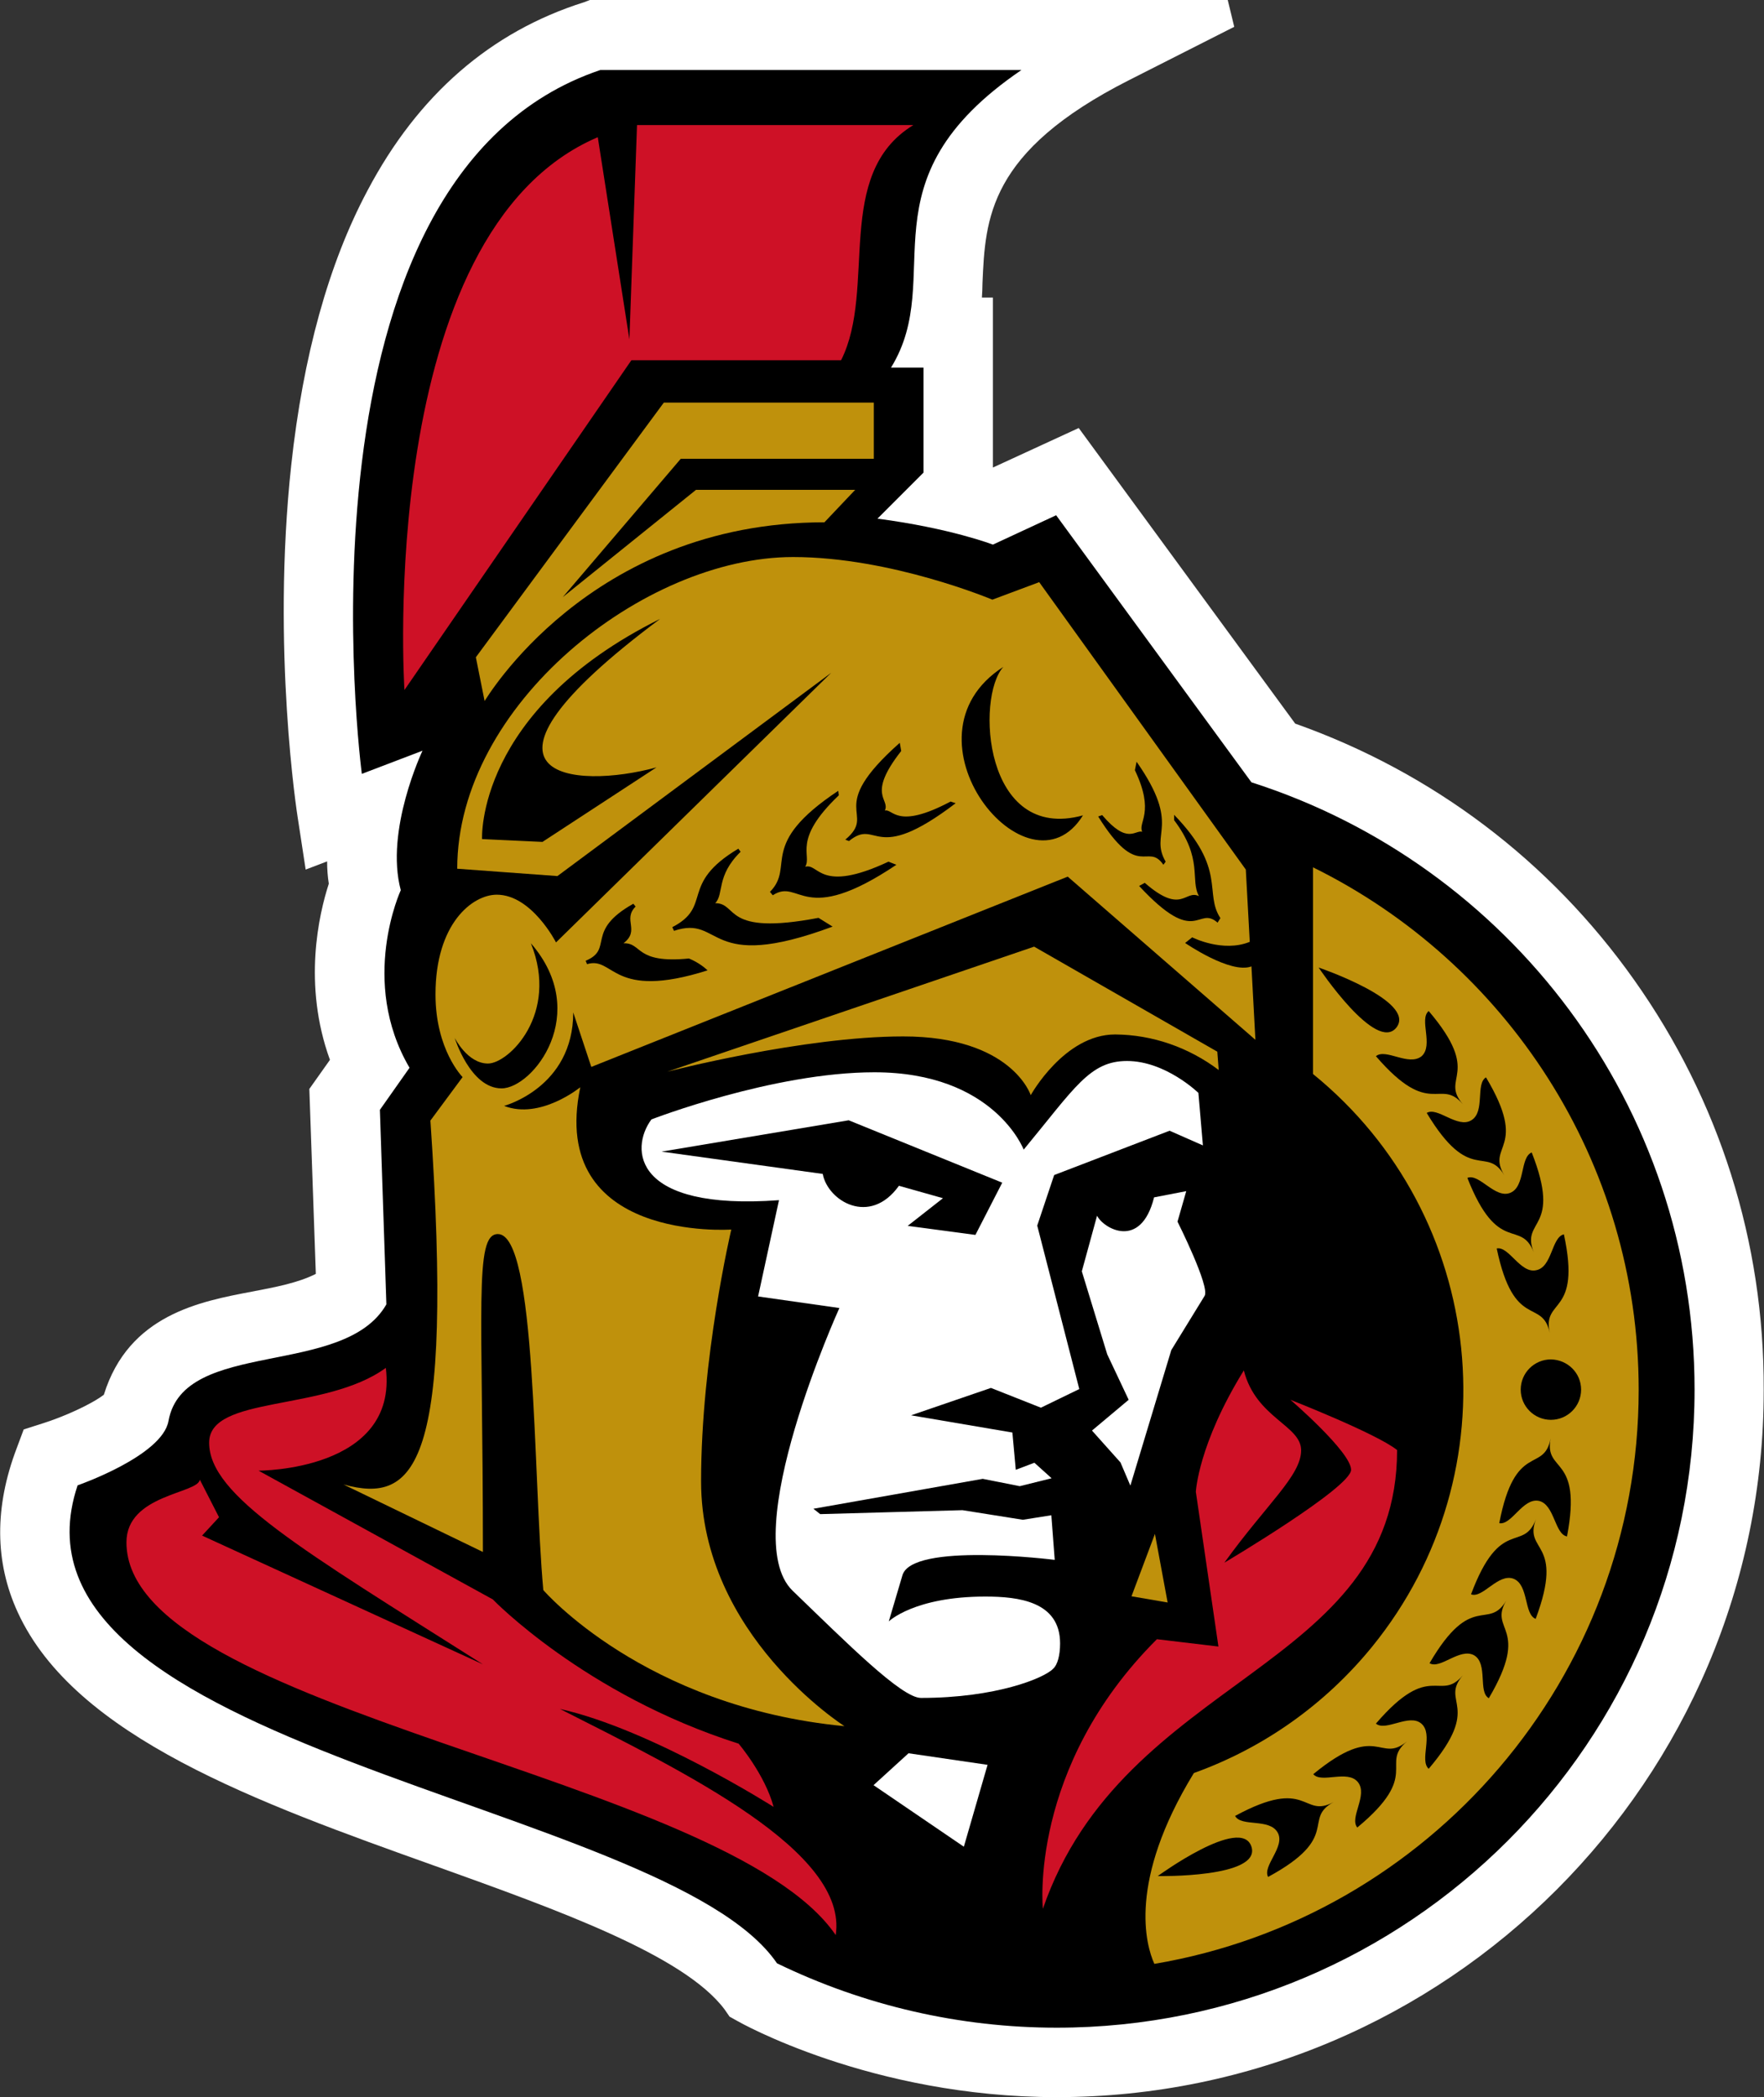 <?xml version="1.0" encoding="utf-8"?>
<!-- Generator: Adobe Illustrator 21.1.0, SVG Export Plug-In . SVG Version: 6.00 Build 0)  -->
<!DOCTYPE svg PUBLIC "-//W3C//DTD SVG 1.1//EN" "http://www.w3.org/Graphics/SVG/1.1/DTD/svg11.dtd">
<svg version="1.1" id="Layer_1" xmlns="http://www.w3.org/2000/svg" xmlns:xlink="http://www.w3.org/1999/xlink" x="0px" y="0px"
	 width="625px" height="742.8px" viewBox="0 0 625 742.8" style="enable-background:new 0 0 625 742.8;" xml:space="preserve">
<rect x="0" y="0" width="625" height="742.8" fill="#333333" stroke="none"/>
<style type="text/css">
	.st0{fill:#FFFFFF;}
	.st1{clip-path:url(#SVGID_2_);}
	.st2{fill:#CE1126;}
	.st3{fill:#BF910C;}
</style>
<title>Ottawa Senators</title>
<g>
	<path class="st0" d="M374.4,742.8c-65.8,0-112.7-26.7-113.2-27l-2.7-1.5l-1.8-2.6c-14.4-19.2-59.1-35.2-102.3-50.7l-0.3-0.1
		C91.4,638.5,26.6,615.3,6.3,571.1c-8.2-17.8-8.3-37.3-0.4-58.1l2.5-6.7l6.9-2.2c7.3-2.3,17.1-6.7,21.5-10.1
		c8.8-28.3,34-33,52.4-36.5c8.4-1.6,16.4-3.1,22.7-6.3l-2.3-65.5l7.3-10.3c-9.7-26.7-3.9-51.6-0.4-62.4c-0.4-2.5-0.6-5.1-0.6-7.9
		l-7.6,2.9l-2.8-18.3c-0.1-0.5-9.4-59.6-2.3-125.1c4.2-38.5,13.2-71.2,27-97.1c17.9-33.9,43.7-56.3,76.7-66.7L209,0h226l2.3,9.5
		L400,28.4c-49.9,25.3-50.9,49-51.9,71.9c0,1.7-0.1,3.4-0.2,5.1h3.9v60.2l30.4-14l76.7,104.7c48.8,17.3,90.3,48.7,120.1,90.8
		c30.2,42.6,46.1,92.8,45.9,145.2C625,630.4,512.6,742.8,374.4,742.8z"/>
	<path class="st0" d="M374.4,737.8c-63.8,0-108.8-25.2-110.7-26.3l-1.8-1l-1.2-1.7c-15.3-20.5-60.9-36.8-105-52.6
		C94,634.1,30.2,611.2,10.8,569c-7.6-16.5-7.7-34.8-0.3-54.2l1.7-4.5l4.6-1.5c7.5-2.4,19.6-7.6,24.3-12c7.5-26.5,30.4-30.9,49-34.4
		c10-1.9,19.5-3.7,26.9-8.3l-2.3-66.9l7.9-11.1c-11-27.5-3.9-53.9-0.9-62.7c-0.9-5.4-0.9-10.8-0.6-15.6l-8.8,3.3l-1.9-12.2
		c-0.4-2.4-9.2-60.1-2.3-123.8c4.1-37.9,13-70,26.4-95.3c17.3-32.7,42.1-54.3,73.8-64.3l1.5-0.5H435l-37.3,18.9
		c-52.5,26.6-53.6,53-54.6,76.2c-0.1,3.5-0.3,6.9-0.6,10.3h4.3v60.3c1.2,0.3,2.4,0.7,3.6,1l30.2-13.9l75.2,102.7
		c98.6,34.3,164.5,127,164.2,231.7C620,627.6,509.8,737.8,374.4,737.8z"/>
	<path class="st0" d="M449.6,269l-72.2-98.6L351,182.5c-6.6-2.1-13.3-3.8-20.2-5.2l5.9-6v-50.9h-6.6c9.2-23.3-13.9-66.4,63-105.4
		h-182c-127.3,40-91,272.3-91,272.3l13.7-5.2c0,0-5.3,16.4-1.9,32c0,0-13.2,31.8,2,63l-9.2,13l2.4,68.8c-24,20.9-68.2,5-76.9,42.6
		c-7.1,9.5-30.4,16.8-30.4,16.8C-22.3,628.7,223,641.6,268.7,702.8c0,0,43.8,25,105.7,25c129.8,0,235.6-105.6,235.6-235.6
		C610.2,391,545.6,301,449.6,269z"/>
</g>
<g>
	<g>
		<defs>
			<rect id="SVGID_1_" x="15" y="24.8" width="585.5" height="693.5"/>
		</defs>
		<clipPath id="SVGID_2_">
			<use xlink:href="#SVGID_1_"  style="overflow:visible;"/>
		</clipPath>
		<g class="st1">
			<path d="M443.4,277.1l-69.2-94.6l-22.4,10.4c0,0-15-5.8-40.9-9.2l16.3-16.3v-37.2h-11.5c20-32.5-11.5-66.1,46.2-105.4H212.7
				c-112.6,37.9-84.5,249.3-84.5,249.3l21.5-8.2c0,0-13.4,28.2-7.7,49.4c0,0-14.9,32.2,3.1,62.9l-10.5,14.9l2.3,68.9
				c-15,26.2-71.9,11.9-77.2,41.3c-2.2,12.4-32.2,22.8-32.2,22.8C-4,619.9,235.8,637.5,275.3,695.4c30.9,15,64.8,22.8,99.1,22.8
				c124.8,0,226-101.2,226-226C600.4,391.5,534.5,306.2,443.4,277.1z"/>
		</g>
	</g>
</g>
<path class="st2" d="M457.2,495.8c0,0,21.5,18.5,21.5,24.8s-44.9,32.9-44.9,32.9c15-20.8,27.2-30.8,27.2-39.8
	c0-8.9-16-11.4-20.3-28.3c-16.2,26.2-17,43-17,43l8,54.8l-21.8-2.6c-45.6,45.5-40.4,95.5-40.4,95.5c28.6-83,125.5-84.2,125.5-162.5
	C487.8,507.8,457.2,495.8,457.2,495.8z M198.4,605.3c32.4,7.2,75.7,34.7,75.7,34.7c-3.1-11.5-12.4-22.4-12.4-22.4
	c-54.5-17.3-87.1-51.1-87.1-51.1l-83-45.6c0,0,49.6,0.2,45.1-36.4c-21.5,15.7-62.6,9.6-62.6,26.5c0,18.7,32.6,37.7,97,78.5
	l-99.5-45.6l6-6.5l-6.8-13.3c-0.7,5-26,5.2-26,22.2c0,60,212.4,82.3,251.3,139.1C300.6,655.8,242.6,627.7,198.4,605.3L198.4,605.3z
	 M223,120.2l-11.2-71.6c-79.1,33.7-68.5,195.8-68.5,195.8l80.4-116.8H298c12.8-25.4-2.9-65.9,25.6-83.3h-97.9L223,120.2z"/>
<path class="st0" d="M368.8,498.6l13.6-6.6l-14.9-57.9l6-17.9l40.9-15.7l11.8,5.2l-1.6-18.6c0,0-11.6-11.3-25.3-11.3
	c-13.2,0-18.5,9.5-36.6,31.4c0,0-10.4-27.4-52.9-27.4c-35.9,0-79,16.7-79,16.7c-7.7,10.4-6.6,32.4,45.2,28.6l-7.4,34.1l28.8,4.1
	c0,0-36.6,80.6-16.6,100.1c19.1,18.4,38.6,38,45.5,38c26.6,0,43.6-7,46.8-10.3c1.6-1.4,2.5-4.8,2.5-9c0-14.9-14.8-16.6-26.5-16.6
	c-25.2,0-34.2,8.8-34.2,8.8l4.8-16.2c3.1-12,54-5.6,54-5.6l-1.2-15.8l-10.1,1.6l-21.4-3.4l-50.4,1.4l-2.4-1.9l60-10.6l13.1,2.6
	l11.3-2.8l-6.1-5.5l-6.6,2.5l-1.2-13.2l-35.9-6.1l28.3-9.7L368.8,498.6z"/>
<path class="st0" d="M309.5,632.3l32,21.8l8.4-29l-28-4.1L309.5,632.3z M420.3,421.9l-11.4,2.2c-4.7,18.8-18,11-20.2,6.5l-5.4,19.7
	l9,29.4l7.6,16.1l-13,10.9L397,518l3.5,8.2l14.5-48l11.8-19.2c2-3.2-9.6-26.3-9.6-26.3L420.3,421.9z"/>
<path class="st3" d="M292.1,185l10.9-11.5h-56.4l-47.2,38l41.8-49h68.4v-19.9h-74.4l-66.6,90.2l3.1,15.5
	C171.8,248.4,208.5,185,292.1,185z M431.3,372.5l-64.9-37.2l-130,44.3c0,0,48.1-12.5,83.6-12.5c38.5,0,45.2,20.8,45.2,20.8
	s11.9-21.5,29.9-21.5c13.3,0.1,26.1,4.6,36.7,12.6L431.3,372.5z"/>
<path class="st3" d="M465.2,307.2v73.2c61.8,50.2,71.2,141,21,202.8c-16.6,20.4-38.4,35.9-63.2,44.8c-23.5,38.4-17,61-14,67.6
	c97.2-16.4,171.6-101.3,171.6-203.3C580.6,411.1,533.4,340.8,465.2,307.2z M409.2,543.3l-8.3,22.1l12.8,2.2L409.2,543.3z
	 M248.4,524.7c0-43.8,10.7-89.2,10.7-89.2s-65,4.6-53.5-50.4c0,0-14.2,11.6-27,6.6c0,0,24.5-6.5,24.5-33.1l6.4,19.3l168.8-67.4
	l66.5,57.8l-1.4-26c-7.4,2.8-23.5-8.3-23.5-8.3l2.5-2c0,0,10.8,5.5,20.4,1.6l-1.4-25.6l-73.2-101.8l-16.6,6.2
	c0,0-35.8-15.1-70.6-15.1c-53,0-119,52.4-119,110.4l35.5,2.6l97-72L197,333.8c0,0-8.6-16.9-21-16.9c-8.6,0-21.7,10.2-21.7,35.3
	c0,19.7,9.6,29.3,9.6,29.3l-11.4,15.4c8.4,123.2-5.5,135.8-30.8,128.9l49.4,23.9c0-86.3-3.2-112.6,5.3-112.6
	c13.8,0,12.4,85.8,16.1,126.1c0,0,35.6,41.4,106.7,48.2C299.1,611.3,248.4,579.2,248.4,524.7L248.4,524.7z"/>
<path d="M295,328.2l-5-3.1c-34.1,6.5-28.3-5.2-36.6-5.2c3.2-3.2,0.2-9.6,9-18.2l-0.8-1.1c-21.1,12.6-8.9,20.3-23.4,27.8l0.6,1.3
	C256.1,323.9,249.8,345,295,328.2z"/>
<path d="M188.1,334.1c10.1,25.1-7.9,42.6-15.2,42.6s-11.8-9.1-11.8-9.1s5.5,17.9,16.6,17.9S209.7,359,188.1,334.1z M250.7,343.7
	c-1.9-1.8-4.2-3.2-6.6-4.2c-19.3,1.9-16.4-5.6-23.2-5.4c6-4.6-0.4-8.3,4.3-13l-0.8-1c-17.3,9.7-6.8,16-16.9,20.2l0.5,1.2
	C217.7,338.6,216.6,354.5,250.7,343.7z M317.6,306.3l-2.8-1.1c-24.6,11.5-24.6,0.4-29.5,1.8c2.5-4.2-4.8-9.4,11.9-25.3l-0.2-1.6
	c-28.9,19.2-15.1,26.6-24.2,35.8l1,1.2C283.5,310.8,284.2,328.7,317.6,306.3z"/>
<path d="M405.6,312.7l-2,1.1c20.5,22.1,20.6,6.7,27.8,13l1-1.6c-5.9-9,2.4-17.2-16.4-36.6v1.9c10.4,13.8,5.6,21.1,8.8,26.9
	C419.8,315,418.8,324.2,405.6,312.7z M383.7,288.8c-35.2,9.7-38-41.9-28.2-52.6C316.7,261.1,364.4,319.9,383.7,288.8z M233.9,219.2
	c-65.5,32.5-63.1,78-63.1,78l21.4,1l40.4-26.4C203.8,279.7,157.6,276.1,233.9,219.2L233.9,219.2z M338.6,284.5l-1.8-0.6
	c-19.2,10.2-20.4,2.4-23.3,3.2c2-4.2-6.6-5.3,5.8-21.1l-0.5-2.9c-27,23.9-7.7,24.6-19.3,34.3l1.3,0.5
	C311.1,289.5,309.2,306.9,338.6,284.5L338.6,284.5z"/>
<path d="M549.4,509.5c-2.4,12.5-12.6,0.8-18.2,30c4.4,0.8,8.3-9,14-7.9c5.6,1.2,5.6,11.8,10,12.6C560.8,515,547,522,549.4,509.5z
	 M412.2,306.3l0.8-1.1c-5.9-10.2,5.8-12.4-10.3-35.4l-0.6,3c7.2,15.1,1,18.4,2.6,21.8c-2.6-0.7-5.2,4.7-14.2-5.9l-1.4,0.5
	C403.4,312.2,406.5,298.1,412.2,306.3L412.2,306.3z"/>
<path d="M560.2,492.2c0,5.9-4.8,10.7-10.7,10.7s-10.7-4.8-10.7-10.7c0-5.9,4.8-10.7,10.7-10.7C555.4,481.6,560.2,486.3,560.2,492.2z
	"/>
<path d="M533.7,566.9c-6.5,10.9-12.2-3.5-27.2,22.2c3.8,2.3,10.7-5.6,15.8-2.8c5,3,1.3,13,5.2,15.2
	C542.6,575.9,527.2,577.8,533.7,566.9z M465.3,628.4c2.9,3.4,12.1-1.7,15.8,2.8c3.7,4.6-3.1,12.6-0.2,16.1
	c22.9-19,7.8-22.3,17.6-30.5C488.7,624.9,488.3,609.5,465.3,628.4L465.3,628.4z"/>
<path d="M505.5,394.2c15.4,25.6,21,11.2,27.5,22.1c-6.6-10.9,8.8-9.1-6.5-34.7c-3.8,2.3-0.2,12.2-5.2,15.2
	C516.4,399.8,509.3,391.9,505.5,394.2z M530.3,442.2c6.1,29.2,16.1,17.4,18.8,29.9c-2.8-12.5,11.3-5.8,5-34.9
	c-4.4,1-4.1,11.6-9.8,12.7C538.7,451.2,534.6,441.3,530.3,442.2L530.3,442.2z M487.5,610.5c3.5,2.9,11.8-3.7,16.1,0
	c4.4,3.8-0.8,13,2.6,16c19.3-22.7,3.8-23.4,12.1-33.1C510,603.1,506.9,587.9,487.5,610.5z"/>
<path d="M437.6,643.2c2.2,4,12.2,0.7,15.1,5.9c2.8,5-5.5,11.8-3.4,15.7c26.2-14.2,12-20.4,23.2-26.5
	C461.3,644.3,463.8,629,437.6,643.2z M494.8,363.9c7.1-9.4-27.6-21.2-27.6-21.2S487.6,373.2,494.8,363.9L494.8,363.9z M518.3,391.1
	c-8.3-9.6,7.2-10.3-12.1-33c-3.5,2.9,1.8,12.1-2.5,16c-4.6,3.7-12.7-2.9-16.2,0C506.9,396.6,510,381.5,518.3,391.1L518.3,391.1z
	 M544.2,538.1c-4.6,12-12.6-1.2-23,26.6c4.1,1.6,9.6-7.6,15.1-5.5c5.4,2.2,3.6,12.6,7.8,14.2C554.6,545.4,539.7,550.1,544.2,538.1z
	 M519.9,417.2c10.9,27.7,18.8,14.4,23.5,26.3c-4.7-11.9,10.2-7.6-0.7-35.3c-4.2,1.7-2.2,12.1-7.6,14.3S524.1,415.5,519.9,417.2
	L519.9,417.2z"/>
<path d="M234.4,407.9l57.1,7.9c1.8,9.6,16.7,18.6,27,4.2l15.6,4.4l-12.5,9.8l24,3.2l9.5-18.5l-54.4-22.1L234.4,407.9z M410.2,664.5
	c0,0,36.7,0.7,33.2-10.4C439.8,642.9,410.2,664.5,410.2,664.5z"/>
</svg>
